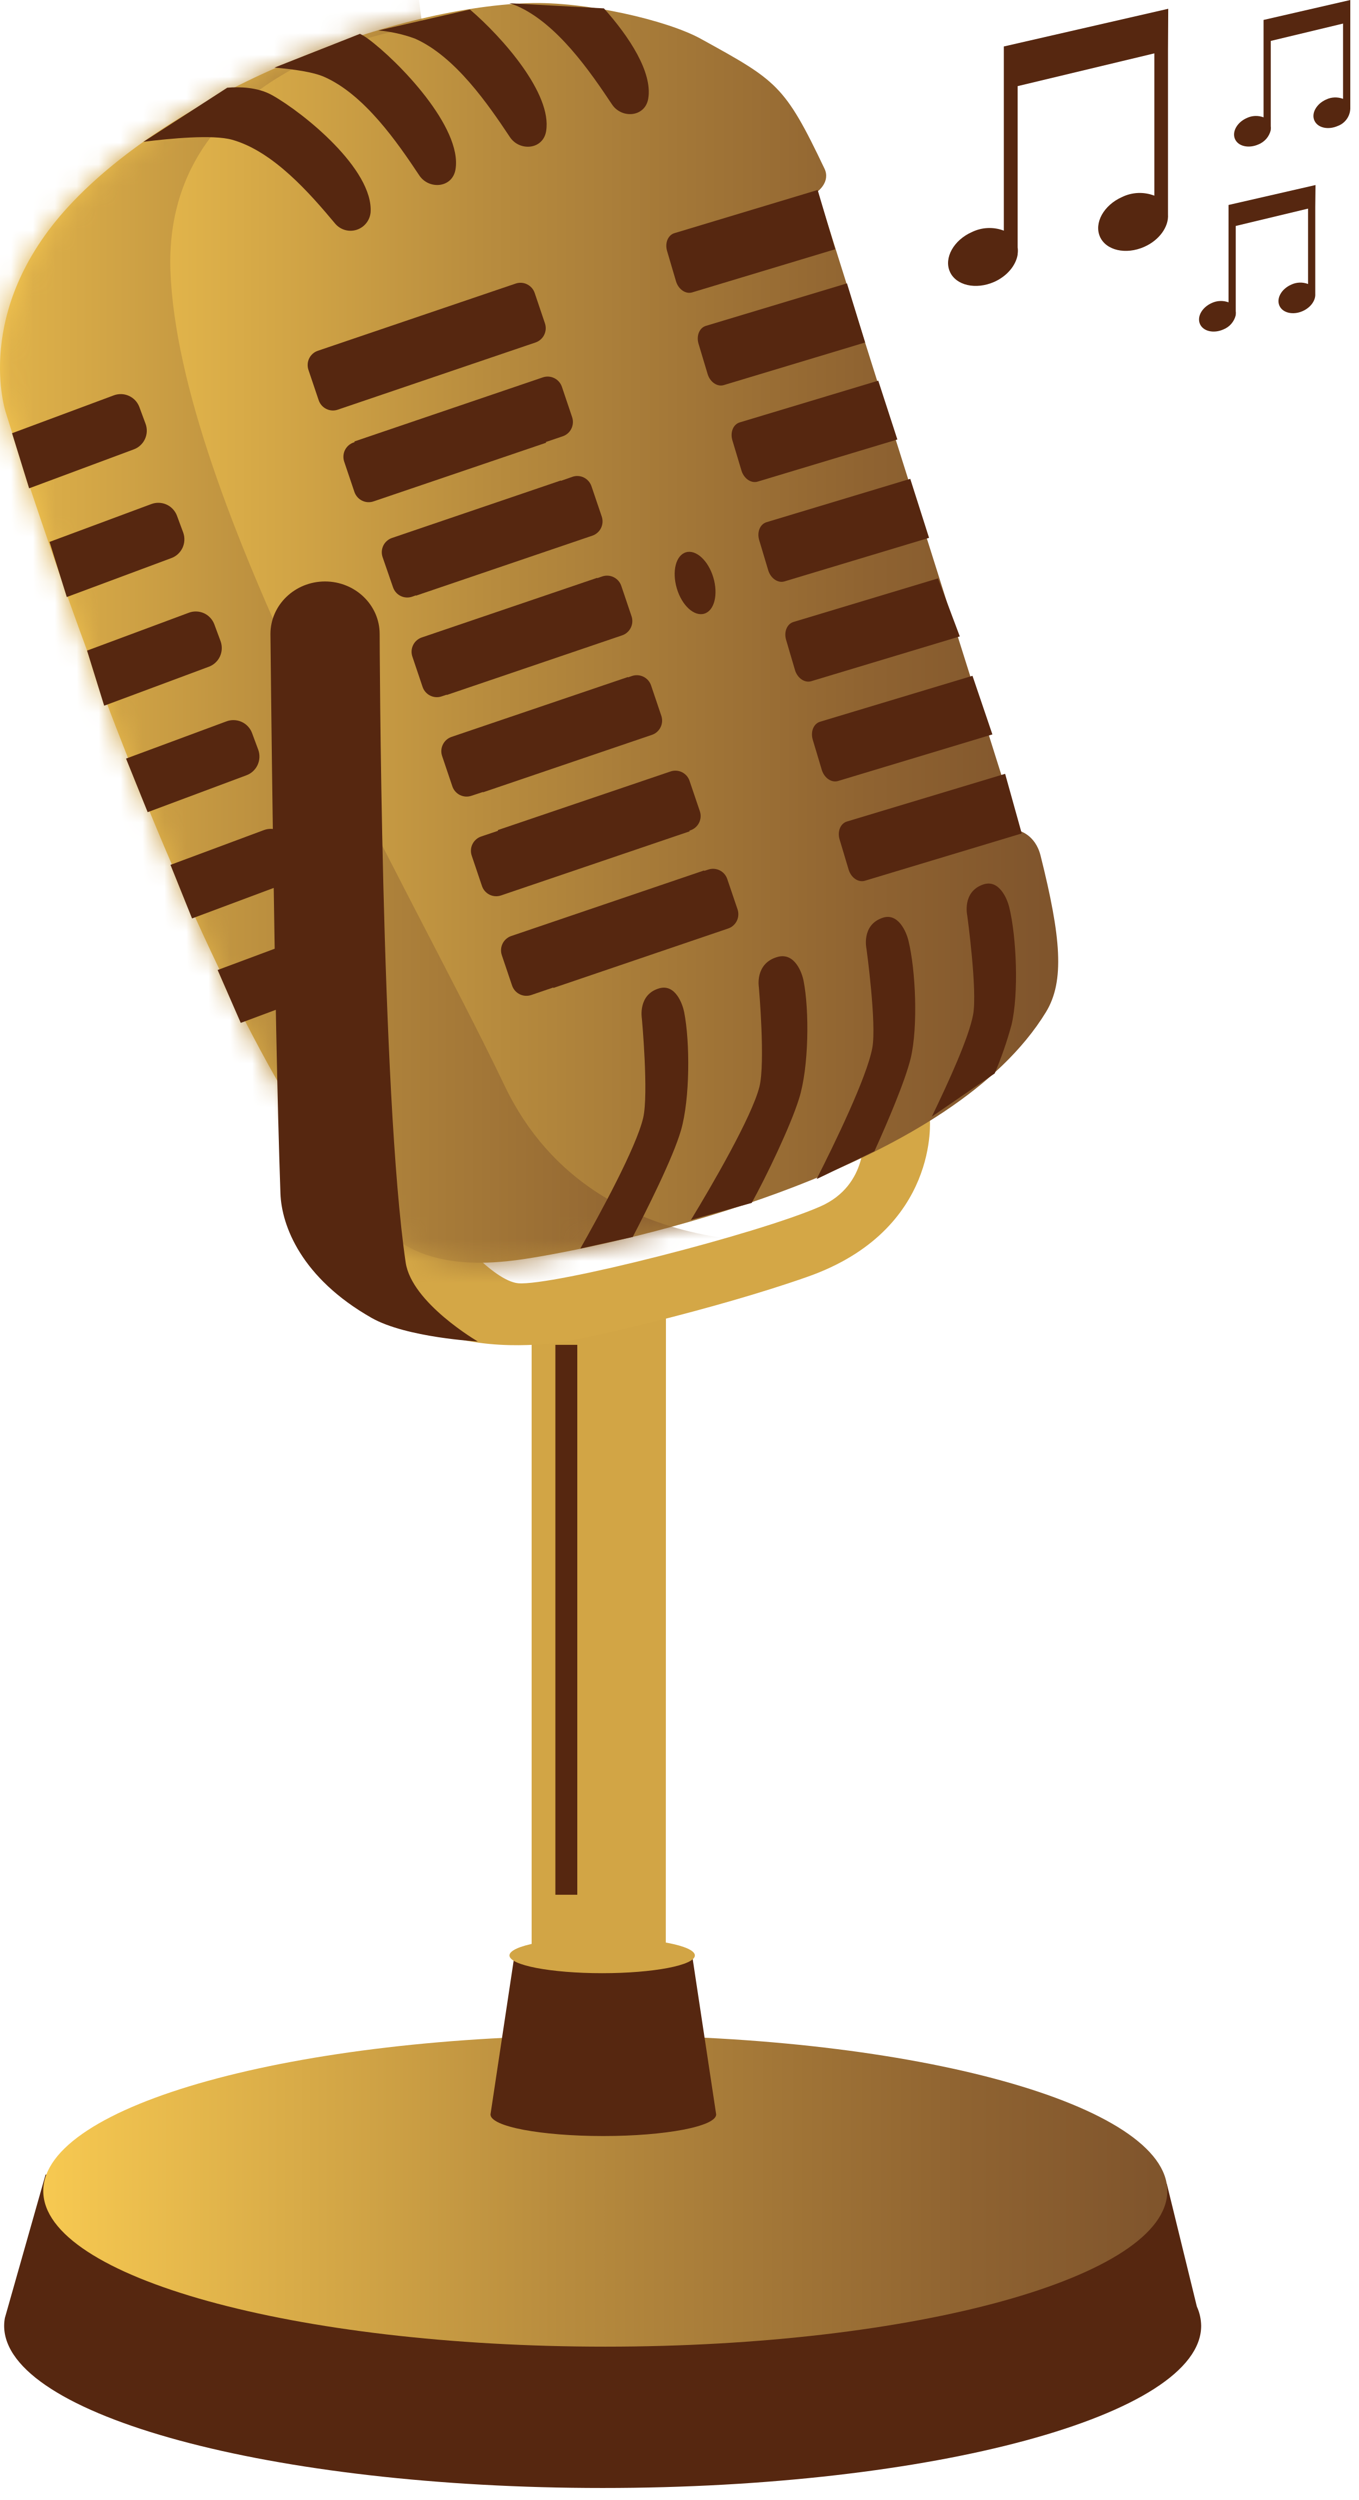 <svg width="62" height="114" viewBox="0 0 62 114" fill="none" xmlns="http://www.w3.org/2000/svg">
<path d="M53.297 0.4L45.796 2.119V4.079V10.518C45.562 10.429 45.313 10.388 45.063 10.399C44.813 10.41 44.568 10.472 44.343 10.581C43.508 10.949 43.056 11.763 43.334 12.389C43.611 13.016 44.512 13.225 45.356 12.856C45.95 12.591 46.345 12.102 46.426 11.617V11.587C46.442 11.485 46.442 11.38 46.426 11.278V3.928L52.663 2.434V8.923C52.427 8.832 52.174 8.79 51.921 8.8C51.668 8.811 51.42 8.873 51.192 8.984C50.356 9.353 49.905 10.166 50.181 10.793C50.457 11.42 51.361 11.628 52.203 11.257C52.9 10.947 53.323 10.335 53.286 9.782V2.283L53.297 0.4Z" fill="#562710"/>
<path d="M61.603 0L57.646 0.909V1.945V5.351C57.522 5.304 57.39 5.283 57.258 5.288C57.126 5.294 56.996 5.327 56.877 5.384C56.436 5.58 56.197 6.009 56.342 6.341C56.488 6.673 56.966 6.782 57.409 6.587C57.549 6.531 57.673 6.443 57.772 6.329C57.871 6.215 57.94 6.079 57.975 5.932V5.917C57.982 5.863 57.982 5.808 57.975 5.753V1.866L61.272 1.075V4.508C61.147 4.461 61.015 4.439 60.882 4.444C60.748 4.449 60.618 4.482 60.498 4.54C60.056 4.737 59.817 5.165 59.965 5.497C60.112 5.829 60.588 5.939 61.031 5.744C61.193 5.685 61.334 5.579 61.435 5.439C61.537 5.3 61.595 5.133 61.603 4.96V0.996V0Z" fill="#562710"/>
<path d="M60.016 8.438L56.048 9.347V10.383V13.787C55.924 13.741 55.792 13.72 55.66 13.726C55.527 13.731 55.398 13.764 55.278 13.82C54.837 14.018 54.597 14.445 54.745 14.777C54.892 15.109 55.368 15.22 55.811 15.024C55.951 14.969 56.076 14.881 56.174 14.767C56.273 14.653 56.343 14.517 56.377 14.37V14.353C56.385 14.299 56.385 14.244 56.377 14.189V10.304L59.676 9.513V12.952C59.551 12.904 59.419 12.882 59.286 12.887C59.153 12.893 59.022 12.925 58.902 12.983C58.461 13.179 58.221 13.608 58.369 13.94C58.516 14.272 58.992 14.383 59.433 14.185C59.801 14.021 60.025 13.697 60.005 13.402V9.434L60.016 8.438Z" fill="#562710"/>
<path d="M54.603 105.184L53.233 99.589L37.42 99.167C30.818 98.492 24.165 98.492 17.563 99.167H2.078L0.223 105.702C0.201 105.82 0.19 105.94 0.189 106.06C0.189 110.146 12.413 113.458 27.494 113.458C42.574 113.458 54.8 110.139 54.8 106.06C54.795 105.757 54.728 105.459 54.603 105.184Z" fill="#562710"/>
<path d="M27.614 107.013C41.774 107.013 53.254 103.834 53.254 99.914C53.254 95.993 41.774 92.814 27.614 92.814C13.453 92.814 1.974 95.993 1.974 99.914C1.974 103.834 13.453 107.013 27.614 107.013Z" fill="url(#paint0_linear_13_1850)"/>
<path d="M31.6 89.324H23.447L22.377 96.423C22.377 96.977 24.681 97.408 27.525 97.408C30.37 97.408 32.673 96.967 32.673 96.423L31.6 89.324Z" fill="#562710"/>
<path d="M27.472 89.982C29.808 89.982 31.701 89.62 31.701 89.173C31.701 88.726 29.808 88.363 27.472 88.363C25.137 88.363 23.243 88.726 23.243 89.173C23.243 89.62 25.137 89.982 27.472 89.982Z" fill="#D2A545"/>
<path d="M30.382 57.795L24.254 59.085V89.123C25.011 89.359 25.618 89.532 27.312 89.532C29.005 89.532 30.373 89.298 30.373 89.147C30.372 89.138 30.368 89.13 30.362 89.123H30.375L30.382 57.795Z" fill="#D2A545"/>
<path d="M25.837 61.328V86.405" stroke="#562710" stroke-miterlimit="10"/>
<path d="M39.395 51.706C39.395 51.706 39.647 54.04 37.428 55.016C34.523 56.29 25.17 58.658 23.638 58.519C22.505 58.412 20.512 56.107 20.34 55.545C19.573 53.164 18.646 28.808 18.646 28.808C18.646 28.178 18.397 27.575 17.953 27.13C17.509 26.685 16.907 26.435 16.28 26.435C15.652 26.435 15.05 26.685 14.607 27.13C14.163 27.575 13.913 28.178 13.913 28.808V29.73L13.871 29.719C13.871 29.719 14.13 47.568 14.349 54.317C14.395 55.792 15.318 58.077 18.299 59.991C20.873 61.65 24.125 61.366 25.285 61.254C26.328 61.153 32.561 59.733 36.849 58.221C42.898 56.087 42.42 50.994 42.42 50.994L39.395 51.706Z" fill="#D4A746"/>
<path d="M37.297 8.735C37.297 8.735 37.902 8.294 37.615 7.691C35.791 3.859 35.444 3.684 31.973 1.77C30.43 0.918 26.688 0.055 24.099 0.144C17.752 0.363 7.95 4.178 3.122 9.417C-1.291 14.211 0.267 18.821 0.267 18.821C0.267 18.821 9.405 48.59 17.734 56.227C19.756 58.071 22.937 57.596 24.622 57.3C29.954 56.379 43.464 53.105 47.717 46.156C48.581 44.743 48.405 42.737 47.472 39.016C47.23 38.05 46.487 37.884 46.487 37.884L37.297 8.735Z" fill="url(#paint1_linear_13_1850)"/>
<mask id="mask0_13_1850" style="mask-type:luminance" maskUnits="userSpaceOnUse" x="0" y="0" width="49" height="58">
<path d="M37.297 8.735C37.297 8.735 37.902 8.294 37.615 7.691C35.791 3.859 35.444 3.684 31.973 1.77C30.43 0.918 26.688 0.055 24.099 0.144C17.752 0.363 7.95 4.178 3.122 9.417C-1.291 14.211 0.267 18.821 0.267 18.821C0.267 18.821 9.405 48.59 17.734 56.227C19.756 58.071 22.937 57.596 24.622 57.3C29.954 56.379 43.464 53.105 47.717 46.156C48.581 44.743 48.405 42.737 47.472 39.016C47.23 38.05 46.487 37.884 46.487 37.884L37.297 8.735Z" fill="white"/>
</mask>
<g mask="url(#mask0_13_1850)">
<path d="M19.273 1.184C19.273 1.184 7.45 2.626 7.775 12.334C8.143 22.716 18.576 40.206 23.02 49.508C27.225 58.309 38.01 56.489 38.01 56.489C38.01 56.489 16.93 66.01 10.885 62.574C-1.957 55.278 -7.677 6.375 -7.677 6.375L18.738 -2.753L19.273 1.184Z" fill="url(#paint2_linear_13_1850)"/>
</g>
<path d="M0.55 19.756L5.183 18.032C5.295 17.989 5.413 17.969 5.533 17.972C5.652 17.975 5.769 18.002 5.878 18.051C5.987 18.1 6.086 18.17 6.168 18.256C6.25 18.343 6.314 18.446 6.356 18.557L6.643 19.332C6.684 19.445 6.701 19.564 6.696 19.684C6.69 19.804 6.66 19.921 6.609 20.03C6.558 20.138 6.486 20.235 6.397 20.315C6.308 20.396 6.204 20.457 6.092 20.497L1.329 22.269" fill="#562710"/>
<path d="M2.26 24.712L6.899 22.988C7.01 22.946 7.129 22.925 7.248 22.929C7.367 22.932 7.485 22.959 7.594 23.007C7.703 23.056 7.801 23.126 7.883 23.213C7.965 23.3 8.029 23.402 8.072 23.514L8.359 24.288C8.399 24.401 8.417 24.521 8.411 24.641C8.405 24.76 8.376 24.878 8.325 24.986C8.273 25.095 8.201 25.192 8.112 25.272C8.024 25.352 7.92 25.414 7.807 25.454L3.047 27.226" fill="#562710"/>
<path d="M3.972 29.669L8.607 27.945C8.718 27.902 8.837 27.881 8.956 27.885C9.075 27.888 9.193 27.915 9.302 27.963C9.41 28.012 9.509 28.082 9.59 28.169C9.672 28.256 9.736 28.359 9.778 28.471L10.065 29.245C10.105 29.358 10.123 29.477 10.117 29.597C10.112 29.717 10.082 29.834 10.031 29.943C9.98 30.051 9.908 30.148 9.819 30.228C9.73 30.309 9.626 30.37 9.513 30.41L4.753 32.182" fill="#562710"/>
<path d="M5.75 34.594L10.317 32.901C10.428 32.858 10.547 32.836 10.667 32.839C10.786 32.841 10.904 32.867 11.014 32.915C11.123 32.963 11.222 33.033 11.305 33.119C11.388 33.206 11.453 33.308 11.496 33.42L11.783 34.194C11.823 34.307 11.841 34.427 11.835 34.546C11.829 34.666 11.799 34.783 11.748 34.892C11.697 35 11.625 35.097 11.536 35.177C11.447 35.258 11.344 35.319 11.231 35.359L6.737 37.037" fill="#562710"/>
<path d="M7.778 39.44L12.029 37.858C12.141 37.815 12.259 37.795 12.379 37.798C12.498 37.801 12.616 37.828 12.724 37.877C12.833 37.926 12.932 37.995 13.014 38.082C13.096 38.169 13.16 38.272 13.202 38.383L13.489 39.158C13.53 39.27 13.548 39.39 13.542 39.51C13.536 39.63 13.507 39.747 13.455 39.855C13.404 39.964 13.332 40.061 13.243 40.141C13.154 40.221 13.05 40.283 12.938 40.323L8.762 41.883" fill="#562710"/>
<path d="M9.929 44.234L13.74 42.814C13.851 42.771 13.97 42.751 14.089 42.754C14.209 42.757 14.326 42.784 14.435 42.833C14.544 42.882 14.642 42.952 14.724 43.039C14.805 43.126 14.869 43.228 14.912 43.34L15.198 44.114C15.239 44.227 15.256 44.347 15.25 44.467C15.244 44.586 15.215 44.703 15.164 44.812C15.112 44.92 15.04 45.017 14.952 45.097C14.863 45.178 14.759 45.24 14.647 45.28L10.984 46.646" fill="#562710"/>
<path d="M32.543 26.335C32.775 27.108 32.591 27.847 32.131 27.985C31.672 28.124 31.111 27.616 30.879 26.837C30.647 26.057 30.833 25.325 31.293 25.186C31.752 25.048 32.313 25.562 32.543 26.335Z" fill="#562710"/>
<path d="M38.105 11.366L31.579 13.334C31.285 13.422 30.958 13.201 30.844 12.839L30.434 11.447C30.325 11.079 30.476 10.721 30.77 10.632L37.303 8.663" fill="#562710"/>
<path d="M39.469 15.618L33.021 17.561C32.727 17.65 32.4 17.429 32.286 17.067L31.868 15.675C31.76 15.306 31.91 14.949 32.205 14.86L38.64 12.922" fill="#562710"/>
<path d="M40.94 20.042L34.565 21.963C34.271 22.052 33.944 21.83 33.83 21.469L33.412 20.077C33.304 19.708 33.454 19.35 33.749 19.262L40.068 17.359" fill="#562710"/>
<path d="M42.385 24.526L35.788 26.514C35.495 26.602 35.168 26.381 35.052 26.02L34.635 24.628C34.526 24.259 34.677 23.901 34.971 23.813L41.528 21.836" fill="#562710"/>
<path d="M43.788 29.022L37.009 31.065C36.715 31.153 36.389 30.932 36.273 30.571L35.863 29.178C35.755 28.81 35.906 28.452 36.2 28.363L42.793 26.376" fill="#562710"/>
<path d="M45.275 33.491L38.231 35.616C37.937 35.704 37.611 35.483 37.495 35.12L37.078 33.729C36.97 33.36 37.12 33.001 37.415 32.912L44.367 30.818" fill="#562710"/>
<path d="M46.614 38.007L39.456 40.165C39.161 40.253 38.836 40.032 38.72 39.67L38.303 38.278C38.194 37.91 38.345 37.552 38.639 37.463L45.856 35.288" fill="#562710"/>
<path d="M33.648 41.468L33.179 40.085C33.15 40 33.105 39.921 33.045 39.853C32.986 39.785 32.914 39.729 32.833 39.689C32.752 39.65 32.664 39.626 32.574 39.62C32.484 39.614 32.394 39.627 32.309 39.656L32.125 39.715V39.693L23.316 42.687C23.145 42.747 23.005 42.873 22.926 43.037C22.847 43.201 22.836 43.389 22.895 43.561L23.362 44.944C23.421 45.117 23.546 45.259 23.709 45.34C23.872 45.421 24.061 45.434 24.234 45.376L25.247 45.031V45.053L33.219 42.342C33.305 42.313 33.383 42.268 33.451 42.208C33.519 42.148 33.575 42.076 33.614 41.995C33.654 41.913 33.678 41.825 33.683 41.735C33.689 41.645 33.677 41.554 33.648 41.468Z" fill="#562710"/>
<path d="M24.431 15.618C24.516 15.589 24.595 15.544 24.663 15.484C24.731 15.425 24.786 15.353 24.826 15.272C24.866 15.191 24.89 15.102 24.896 15.012C24.902 14.922 24.89 14.832 24.861 14.746L24.394 13.361C24.336 13.189 24.211 13.047 24.048 12.966C23.885 12.885 23.697 12.873 23.525 12.932L22.475 13.288L14.501 15.996C14.415 16.025 14.336 16.071 14.268 16.13C14.201 16.19 14.145 16.262 14.106 16.343C14.066 16.424 14.042 16.512 14.037 16.602C14.031 16.693 14.043 16.783 14.072 16.869L14.539 18.252C14.568 18.337 14.613 18.416 14.673 18.484C14.732 18.552 14.804 18.608 14.885 18.648C14.966 18.688 15.053 18.712 15.143 18.718C15.233 18.724 15.323 18.712 15.409 18.683L15.62 18.611L24.431 15.618Z" fill="#562710"/>
<path d="M24.901 20.158L25.671 19.896C25.757 19.867 25.836 19.822 25.904 19.762C25.971 19.703 26.027 19.631 26.067 19.549C26.107 19.468 26.13 19.38 26.136 19.29C26.142 19.2 26.131 19.11 26.102 19.024L25.635 17.639C25.576 17.467 25.452 17.324 25.288 17.244C25.125 17.163 24.937 17.151 24.765 17.209L16.167 20.132L16.18 20.162L16.133 20.178C16.047 20.207 15.968 20.253 15.9 20.312C15.833 20.372 15.777 20.444 15.737 20.525C15.697 20.606 15.674 20.694 15.668 20.784C15.662 20.874 15.673 20.965 15.702 21.05L16.169 22.433C16.228 22.607 16.353 22.749 16.516 22.83C16.679 22.911 16.868 22.924 17.041 22.865L24.918 20.189L24.901 20.158Z" fill="#562710"/>
<path d="M18.975 27.15V27.165L27.023 24.428C27.108 24.399 27.187 24.354 27.255 24.294C27.323 24.235 27.378 24.163 27.418 24.082C27.458 24.001 27.482 23.913 27.488 23.822C27.494 23.732 27.482 23.642 27.453 23.556L26.984 22.173C26.955 22.088 26.91 22.009 26.85 21.941C26.791 21.873 26.719 21.817 26.638 21.777C26.557 21.737 26.469 21.714 26.38 21.708C26.29 21.702 26.2 21.714 26.114 21.744L25.588 21.928V21.911L17.884 24.532C17.799 24.561 17.72 24.606 17.652 24.666C17.584 24.725 17.529 24.797 17.489 24.878C17.449 24.959 17.425 25.047 17.419 25.137C17.413 25.228 17.425 25.318 17.454 25.404L17.93 26.781C17.959 26.867 18.005 26.946 18.064 27.014C18.123 27.082 18.195 27.137 18.276 27.177C18.357 27.217 18.445 27.241 18.535 27.246C18.625 27.252 18.715 27.24 18.8 27.211L18.975 27.15Z" fill="#562710"/>
<path d="M20.38 31.679V31.694L28.382 28.974C28.467 28.945 28.546 28.899 28.614 28.84C28.682 28.78 28.737 28.708 28.777 28.627C28.817 28.546 28.841 28.458 28.847 28.368C28.853 28.278 28.841 28.187 28.812 28.102L28.345 26.719C28.316 26.633 28.271 26.554 28.211 26.486C28.152 26.418 28.08 26.362 27.999 26.322C27.918 26.282 27.831 26.258 27.741 26.252C27.651 26.246 27.561 26.258 27.475 26.287L27.245 26.366V26.35L19.242 29.07C19.156 29.099 19.078 29.144 19.01 29.204C18.942 29.263 18.887 29.335 18.847 29.417C18.807 29.498 18.784 29.586 18.778 29.676C18.772 29.766 18.784 29.857 18.813 29.942L19.28 31.327C19.339 31.499 19.463 31.642 19.627 31.722C19.79 31.803 19.978 31.815 20.15 31.756L20.38 31.679Z" fill="#562710"/>
<path d="M22.034 36.116V36.132L29.74 33.512C29.826 33.483 29.904 33.438 29.972 33.379C30.04 33.319 30.096 33.247 30.135 33.166C30.175 33.086 30.199 32.998 30.205 32.908C30.211 32.818 30.199 32.727 30.171 32.642L29.703 31.257C29.645 31.084 29.52 30.942 29.356 30.861C29.193 30.781 29.004 30.769 28.832 30.827L28.648 30.89V30.873L20.6 33.604C20.515 33.633 20.436 33.679 20.368 33.738C20.3 33.798 20.245 33.87 20.205 33.951C20.165 34.032 20.141 34.12 20.135 34.21C20.129 34.3 20.141 34.391 20.17 34.476L20.637 35.859C20.666 35.945 20.712 36.024 20.771 36.092C20.831 36.16 20.903 36.216 20.984 36.256C21.065 36.295 21.153 36.319 21.243 36.325C21.333 36.331 21.423 36.318 21.509 36.289L22.034 36.116Z" fill="#562710"/>
<path d="M31.463 37.911L31.45 37.882L31.498 37.865C31.583 37.836 31.662 37.791 31.73 37.731C31.798 37.672 31.853 37.6 31.893 37.519C31.933 37.438 31.957 37.349 31.963 37.259C31.969 37.169 31.957 37.079 31.928 36.993L31.459 35.61C31.43 35.525 31.385 35.446 31.326 35.377C31.266 35.31 31.194 35.254 31.113 35.214C31.033 35.174 30.945 35.151 30.855 35.145C30.765 35.139 30.675 35.151 30.59 35.181L22.711 37.854L22.722 37.886L21.95 38.147C21.864 38.176 21.785 38.222 21.718 38.281C21.65 38.341 21.595 38.413 21.555 38.494C21.515 38.575 21.491 38.663 21.486 38.754C21.48 38.844 21.492 38.934 21.521 39.02L21.988 40.404C22.047 40.577 22.171 40.719 22.334 40.8C22.497 40.88 22.686 40.893 22.858 40.834L31.463 37.911Z" fill="#562710"/>
<path d="M6.544 6.467C7.739 6.316 9.706 6.126 10.589 6.373C12.486 6.904 14.174 8.864 15.296 10.204C15.414 10.341 15.569 10.44 15.743 10.489C15.916 10.538 16.1 10.534 16.272 10.479C16.444 10.424 16.595 10.319 16.708 10.178C16.821 10.037 16.89 9.866 16.907 9.686C17.039 7.728 13.866 5.154 12.413 4.339C11.747 3.97 10.924 3.952 10.368 4" fill="#562710"/>
<path d="M12.52 3.083C13.409 3.157 14.292 3.286 14.79 3.505C16.629 4.315 18.133 6.502 19.126 7.995C19.567 8.661 20.641 8.578 20.781 7.724C21.097 5.81 18.175 2.792 16.8 1.776C16.681 1.688 16.555 1.61 16.423 1.543" fill="#562710"/>
<path d="M17.26 1.39C17.829 1.438 18.39 1.562 18.927 1.759C20.766 2.569 22.268 4.757 23.261 6.249C23.702 6.915 24.778 6.832 24.916 5.978C25.197 4.274 22.914 1.695 21.439 0.433" fill="#562710"/>
<path d="M23.233 0.148C23.354 0.181 23.472 0.222 23.586 0.271C25.425 1.081 26.927 3.269 27.92 4.761C28.363 5.427 29.437 5.346 29.575 4.492C29.772 3.299 28.714 1.68 27.552 0.382" fill="#562710"/>
<path d="M28.867 56.408C29.474 55.24 30.716 52.783 31.073 51.525C31.478 50.109 31.483 47.526 31.213 46.154C31.141 45.796 30.819 44.863 30.082 45.068C29.084 45.353 29.284 46.452 29.284 46.452C29.284 46.452 29.597 49.884 29.343 50.975C29.03 52.327 27.341 55.412 26.475 56.939" fill="#562710"/>
<path d="M36.658 44.714C36.586 44.356 36.255 43.423 35.477 43.637C34.422 43.932 34.622 45.029 34.622 45.029C34.622 45.029 34.922 48.464 34.646 49.56C34.299 50.937 32.44 54.125 31.52 55.634L34.295 54.855C34.955 53.661 36.073 51.337 36.456 50.094C36.902 48.673 36.93 46.084 36.658 44.714Z" fill="#562710"/>
<path d="M39.893 52.499C40.482 51.197 41.293 49.303 41.548 48.258C41.888 46.825 41.776 44.244 41.443 42.886C41.357 42.532 40.993 41.609 40.267 41.854C39.281 42.184 39.531 43.272 39.531 43.272C39.531 43.272 40 46.687 39.796 47.788C39.55 49.123 38.066 52.172 37.255 53.769" fill="#562710"/>
<path d="M45.38 48.951C45.685 48.232 45.941 47.492 46.147 46.738C46.485 45.304 46.375 42.722 46.042 41.365C45.956 41.011 45.592 40.089 44.863 40.332C43.878 40.664 44.128 41.752 44.128 41.752C44.128 41.752 44.597 45.165 44.395 46.268C44.211 47.288 43.291 49.311 42.512 50.92" fill="#562710"/>
<path d="M18.508 57.575C17.374 49.892 17.321 28.913 17.321 28.913C17.321 27.591 16.205 26.516 14.829 26.516C13.454 26.516 12.338 27.589 12.338 28.913C12.338 28.913 12.509 46.371 12.794 54.426C12.847 55.901 13.752 58.282 16.955 60.1C18.538 60.999 21.8 61.175 21.8 61.175C21.8 61.175 18.782 59.419 18.508 57.575Z" fill="#562710"/>
<defs>
<linearGradient id="paint0_linear_13_1850" x1="1.974" y1="99.914" x2="53.254" y2="99.914" gradientUnits="userSpaceOnUse">
<stop stop-color="#F7C951"/>
<stop offset="0.46" stop-color="#B88C3E"/>
<stop offset="0.82" stop-color="#8F6331"/>
<stop offset="1" stop-color="#7F542C"/>
</linearGradient>
<linearGradient id="paint1_linear_13_1850" x1="2.85737e-05" y1="28.858" x2="48.276" y2="28.858" gradientUnits="userSpaceOnUse">
<stop stop-color="#F7C951"/>
<stop offset="0.46" stop-color="#B88C3E"/>
<stop offset="0.82" stop-color="#8F6331"/>
<stop offset="1" stop-color="#7F542C"/>
</linearGradient>
<linearGradient id="paint2_linear_13_1850" x1="-7.677" y1="30.283" x2="38.01" y2="30.283" gradientUnits="userSpaceOnUse">
<stop stop-color="#F7C951"/>
<stop offset="0.46" stop-color="#B88C3E"/>
<stop offset="0.82" stop-color="#8F6331"/>
<stop offset="1" stop-color="#7F542C"/>
</linearGradient>
</defs>
</svg>
